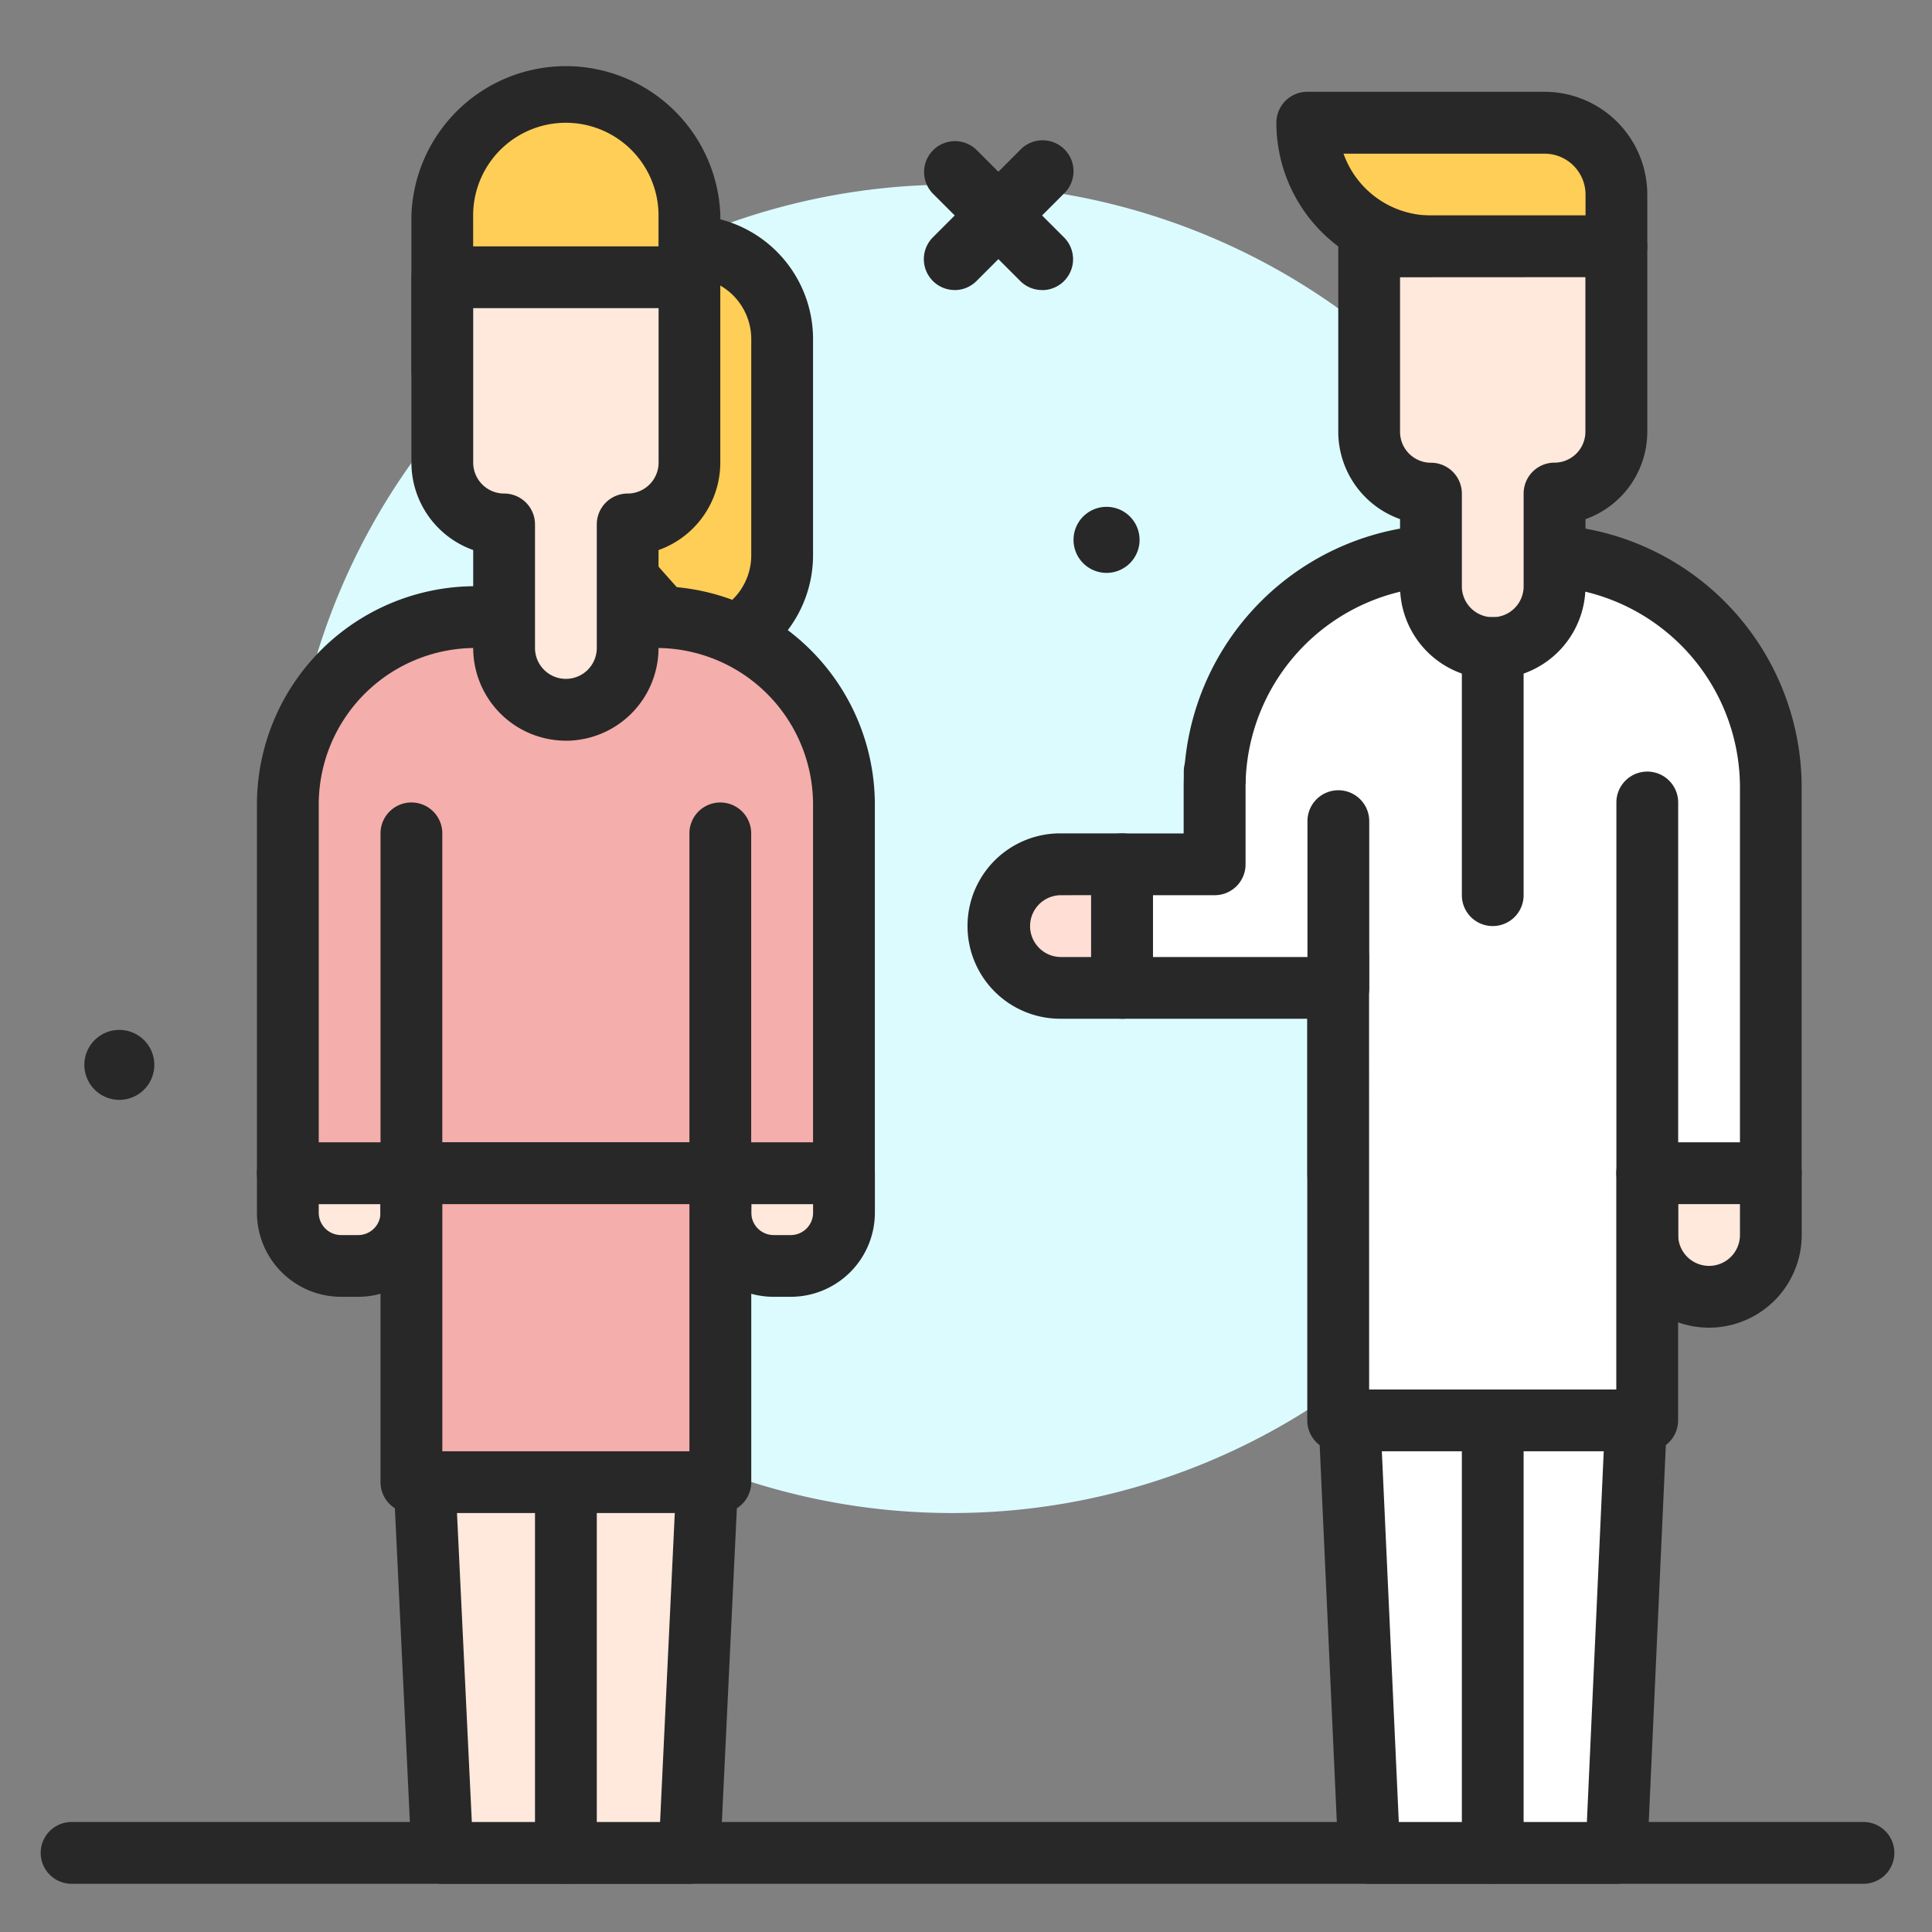 <svg xmlns="http://www.w3.org/2000/svg" xmlns:xlink="http://www.w3.org/1999/xlink" width="95" height="95" viewBox="0 0 95 95">
  <rect x="0" y="0" width="95" height="95" fill="#808080" stroke="none"/>
  <defs>
    <clipPath id="clip-path">
      <rect id="Rectángulo_351388" data-name="Rectángulo 351388" width="91.15" height="89.629" transform="translate(0 0)" fill="none"/>
    </clipPath>
  </defs>
  <g id="Grupo_1009017" data-name="Grupo 1009017" transform="translate(4001 9063)">
    <rect id="Rectángulo_351395" data-name="Rectángulo 351395" width="95" height="95" transform="translate(-4001 -9063)" fill="none"/>
    <g id="Grupo_1009013" data-name="Grupo 1009013" transform="translate(-3999 -9060)">
      <g id="Grupo_1009012" data-name="Grupo 1009012" clip-path="url(#clip-path)">
        <path id="Trazado_721465" data-name="Trazado 721465" d="M77.477,38.738A32.661,32.661,0,1,1,44.816,6.077,32.662,32.662,0,0,1,77.477,38.738" fill="#dcfbff"/>
        <path id="Trazado_721466" data-name="Trazado 721466" d="M19.75,15.191,31.9,28.863a4.558,4.558,0,0,0,4.558-4.557V13.672A4.558,4.558,0,0,0,31.9,9.114V7.595a6.076,6.076,0,1,0-12.153,0Z" fill="#ffce56"/>
        <path id="Trazado_721467" data-name="Trazado 721467" d="M31.9,30.382a1.519,1.519,0,0,1-1.136-.51L18.614,16.2a1.52,1.52,0,0,1-.384-1.009v-7.6a7.6,7.6,0,0,1,15.191,0v.194a6.083,6.083,0,0,1,4.558,5.883V24.306A6.082,6.082,0,0,1,31.9,30.382M21.268,14.614l11.26,12.664a3.04,3.04,0,0,0,2.413-2.972V13.672A3.042,3.042,0,0,0,31.9,10.634a1.518,1.518,0,0,1-1.519-1.519V7.595a4.558,4.558,0,0,0-9.116,0Z" fill="#282828"/>
        <path id="Trazado_721468" data-name="Trazado 721468" d="M89.63,89.629H1.52a1.519,1.519,0,1,1,0-3.038H89.63a1.519,1.519,0,1,1,0,3.038" fill="#282828"/>
        <path id="Trazado_721469" data-name="Trazado 721469" d="M54.035,23.546a1.624,1.624,0,1,1-1.624-1.624,1.624,1.624,0,0,1,1.624,1.624" fill="#282828"/>
        <path id="Trazado_721470" data-name="Trazado 721470" d="M65.323,88.111H77.476L79,54.69V37.979H63.8V54.69Z" fill="#fff"/>
        <path id="Trazado_721471" data-name="Trazado 721471" d="M77.476,89.629H65.323a1.519,1.519,0,0,1-1.517-1.45l-1.52-33.421V37.978A1.518,1.518,0,0,1,63.8,36.459H79a1.518,1.518,0,0,1,1.519,1.519V54.689L79,88.179a1.522,1.522,0,0,1-1.519,1.45m-10.7-3.038h9.249l1.453-31.97V39.5H65.323V54.689Z" fill="#282828"/>
        <path id="Trazado_721472" data-name="Trazado 721472" d="M71.4,89.629a1.517,1.517,0,0,1-1.518-1.518V62.284a1.518,1.518,0,0,1,3.037,0V88.111A1.518,1.518,0,0,1,71.4,89.629" fill="#282828"/>
        <path id="Trazado_721473" data-name="Trazado 721473" d="M79,54.689h6.077v3.038a3.038,3.038,0,1,1-6.077,0Z" fill="#ffe8dc"/>
        <path id="Trazado_721474" data-name="Trazado 721474" d="M82.034,62.284a4.562,4.562,0,0,1-4.557-4.557V54.689A1.519,1.519,0,0,1,79,53.169h6.076a1.518,1.518,0,0,1,1.518,1.52v3.038a4.562,4.562,0,0,1-4.557,4.557m-1.518-6.077v1.52a1.519,1.519,0,0,0,3.038,0v-1.52Z" fill="#282828"/>
        <path id="Trazado_721475" data-name="Trazado 721475" d="M85.073,35.709v18.98H79V66.841H63.805V44.055H57.728V35.709a11.4,11.4,0,0,1,11.4-11.4H73.67a11.4,11.4,0,0,1,11.4,11.4" fill="#fff"/>
        <path id="Trazado_721476" data-name="Trazado 721476" d="M79,68.361H63.8a1.518,1.518,0,0,1-1.519-1.52V45.574H57.728a1.52,1.52,0,0,1-1.52-1.519V35.708A12.937,12.937,0,0,1,69.13,22.787h4.539A12.935,12.935,0,0,1,86.591,35.708V54.689a1.517,1.517,0,0,1-1.519,1.518H80.515V66.841A1.518,1.518,0,0,1,79,68.361M65.323,65.323H77.476V54.689A1.518,1.518,0,0,1,79,53.17h4.557V35.708a9.9,9.9,0,0,0-9.884-9.883H69.132a9.9,9.9,0,0,0-9.886,9.883v6.828H63.8a1.518,1.518,0,0,1,1.519,1.519Z" fill="#282828"/>
        <path id="Trazado_721477" data-name="Trazado 721477" d="M63.8,37.377v8.2H53.171V39.5h4.557V34.94" fill="#fff"/>
        <path id="Trazado_721478" data-name="Trazado 721478" d="M63.805,47.093H53.171a1.518,1.518,0,0,1-1.519-1.519V39.5a1.519,1.519,0,0,1,1.519-1.519h3.038V34.94a1.519,1.519,0,0,1,3.038,0V39.5a1.518,1.518,0,0,1-1.519,1.519H54.69v3.039h7.6V37.377a1.519,1.519,0,0,1,3.038,0v8.2a1.519,1.519,0,0,1-1.519,1.519" fill="#282828"/>
        <path id="Trazado_721479" data-name="Trazado 721479" d="M53.171,45.574H50.132a3.038,3.038,0,0,1,0-6.077h3.039Z" fill="#ffded5"/>
        <path id="Trazado_721480" data-name="Trazado 721480" d="M53.171,47.093H50.132a4.557,4.557,0,0,1,0-9.115h3.039A1.518,1.518,0,0,1,54.689,39.5v6.076a1.518,1.518,0,0,1-1.518,1.52m-3.039-6.077a1.52,1.52,0,0,0,0,3.039h1.519V41.016Z" fill="#282828"/>
        <path id="Trazado_721481" data-name="Trazado 721481" d="M68.362,9.115h9.115V6.569a3.53,3.53,0,0,0-3.53-3.531H62.285a6.076,6.076,0,0,0,6.077,6.077" fill="#ffce56"/>
        <path id="Trazado_721482" data-name="Trazado 721482" d="M77.476,10.634H68.362a7.6,7.6,0,0,1-7.6-7.6,1.519,1.519,0,0,1,1.519-1.52H73.947A5.055,5.055,0,0,1,79,6.567V9.114a1.519,1.519,0,0,1-1.52,1.52M64.064,4.557a4.565,4.565,0,0,0,4.3,3.038h7.6V6.567a2.013,2.013,0,0,0-2.01-2.01Z" fill="#282828"/>
        <path id="Trazado_721483" data-name="Trazado 721483" d="M79,56.207a1.518,1.518,0,0,1-1.519-1.518V36.459a1.519,1.519,0,1,1,3.038,0v18.23A1.518,1.518,0,0,1,79,56.207" fill="#282828"/>
        <path id="Trazado_721484" data-name="Trazado 721484" d="M5.588,49.362a1.72,1.72,0,1,1-1.72-1.72,1.721,1.721,0,0,1,1.72,1.72" fill="#282828"/>
        <path id="Trazado_721485" data-name="Trazado 721485" d="M12.153,56.632V54.689H18.23v1.943a2.615,2.615,0,0,1-2.614,2.615h-.848a2.615,2.615,0,0,1-2.615-2.615" fill="#ffe8dc"/>
        <path id="Trazado_721486" data-name="Trazado 721486" d="M15.617,60.766h-.849a4.141,4.141,0,0,1-4.134-4.135V54.689a1.519,1.519,0,0,1,1.52-1.52H18.23a1.519,1.519,0,0,1,1.52,1.52v1.942a4.14,4.14,0,0,1-4.133,4.135m-1.944-4.559v.424a1.1,1.1,0,0,0,1.095,1.1h.849a1.1,1.1,0,0,0,1.094-1.1v-.424Z" fill="#282828"/>
        <path id="Trazado_721487" data-name="Trazado 721487" d="M33.421,56.632V54.689H39.5v1.943a2.615,2.615,0,0,1-2.614,2.615h-.848a2.615,2.615,0,0,1-2.615-2.615" fill="#ffe8dc"/>
        <path id="Trazado_721488" data-name="Trazado 721488" d="M36.885,60.766h-.849A4.14,4.14,0,0,1,31.9,56.631V54.689a1.518,1.518,0,0,1,1.519-1.52H39.5a1.519,1.519,0,0,1,1.52,1.52v1.942a4.14,4.14,0,0,1-4.133,4.135m-1.944-4.559v.424a1.1,1.1,0,0,0,1.095,1.1h.849a1.1,1.1,0,0,0,1.094-1.1v-.424Z" fill="#282828"/>
        <path id="Trazado_721489" data-name="Trazado 721489" d="M31.9,88.111H19.75L18.23,56.36V37.979H33.421V56.36Z" fill="#ffe8dc"/>
        <path id="Trazado_721490" data-name="Trazado 721490" d="M31.9,89.629H19.749a1.52,1.52,0,0,1-1.518-1.447L16.713,56.431l0-18.453a1.519,1.519,0,0,1,1.52-1.519H33.421a1.518,1.518,0,0,1,1.519,1.519V56.359L33.42,88.182A1.52,1.52,0,0,1,31.9,89.629M21.2,86.591h9.257L31.9,56.286V39.5H19.749V56.359Z" fill="#282828"/>
        <path id="Trazado_721491" data-name="Trazado 721491" d="M30.269,27.345A9.211,9.211,0,0,1,39.5,36.538V54.69H12.154V36.538a9.211,9.211,0,0,1,9.229-9.193Z" fill="#f4aeab"/>
        <path id="Trazado_721492" data-name="Trazado 721492" d="M39.5,56.208H12.154a1.518,1.518,0,0,1-1.52-1.519V36.538A10.743,10.743,0,0,1,21.383,25.825h8.886A10.743,10.743,0,0,1,41.018,36.538V54.689a1.518,1.518,0,0,1-1.52,1.519M13.673,53.17H37.979V36.538a7.7,7.7,0,0,0-7.71-7.675H21.383a7.7,7.7,0,0,0-7.71,7.675Z" fill="#282828"/>
        <path id="Trazado_721493" data-name="Trazado 721493" d="M25.826,89.629a1.518,1.518,0,0,1-1.519-1.518V62.284a1.519,1.519,0,0,1,3.038,0V88.111a1.519,1.519,0,0,1-1.519,1.518" fill="#282828"/>
        <path id="Trazado_721494" data-name="Trazado 721494" d="M18.23,56.207a1.518,1.518,0,0,1-1.519-1.518V37.978a1.519,1.519,0,1,1,3.038,0V54.689a1.518,1.518,0,0,1-1.519,1.518" fill="#282828"/>
        <path id="Trazado_721495" data-name="Trazado 721495" d="M33.421,56.207A1.517,1.517,0,0,1,31.9,54.689V37.978a1.518,1.518,0,1,1,3.037,0V54.689a1.518,1.518,0,0,1-1.519,1.518" fill="#282828"/>
        <path id="Trazado_721496" data-name="Trazado 721496" d="M31.9,10.634H19.75v9.115a3.038,3.038,0,0,0,3.037,3.038v6.076a3.038,3.038,0,1,0,6.077,0V22.787A3.039,3.039,0,0,0,31.9,19.749Z" fill="#ffe8dc"/>
        <path id="Trazado_721497" data-name="Trazado 721497" d="M25.826,33.421a4.564,4.564,0,0,1-4.558-4.559V24.046a4.568,4.568,0,0,1-3.038-4.3V10.634a1.519,1.519,0,0,1,1.52-1.52H31.9a1.518,1.518,0,0,1,1.518,1.52v9.114a4.567,4.567,0,0,1-3.037,4.3v4.816a4.564,4.564,0,0,1-4.558,4.559M21.268,12.153v7.595a1.522,1.522,0,0,0,1.519,1.52,1.518,1.518,0,0,1,1.52,1.519v6.075a1.519,1.519,0,1,0,3.038,0V22.787a1.518,1.518,0,0,1,1.519-1.519,1.522,1.522,0,0,0,1.52-1.52V12.153Z" fill="#282828"/>
        <path id="Trazado_721498" data-name="Trazado 721498" d="M77.477,9.115H65.324v9.114a3.038,3.038,0,0,0,3.038,3.039v4.558a3.039,3.039,0,0,0,6.077,0V21.268a3.039,3.039,0,0,0,3.038-3.039Z" fill="#ffe8dc"/>
        <path id="Trazado_721499" data-name="Trazado 721499" d="M71.4,30.382a4.562,4.562,0,0,1-4.557-4.557v-3.3a4.565,4.565,0,0,1-3.038-4.3V9.115a1.519,1.519,0,0,1,1.519-1.52H77.477A1.519,1.519,0,0,1,79,9.115v9.114a4.566,4.566,0,0,1-3.039,4.3v3.3A4.562,4.562,0,0,1,71.4,30.382M66.843,10.634v7.6a1.521,1.521,0,0,0,1.519,1.52,1.518,1.518,0,0,1,1.52,1.519v4.557a1.519,1.519,0,1,0,3.038,0V21.268a1.518,1.518,0,0,1,1.519-1.519,1.52,1.52,0,0,0,1.518-1.52v-7.6Z" fill="#282828"/>
        <path id="Trazado_721500" data-name="Trazado 721500" d="M71.4,42.536a1.517,1.517,0,0,1-1.518-1.519V28.863a1.518,1.518,0,0,1,3.037,0V41.017A1.518,1.518,0,0,1,71.4,42.536" fill="#282828"/>
        <path id="Trazado_721501" data-name="Trazado 721501" d="M49.242,11.262a1.513,1.513,0,0,1-1.074-.445l-4.3-4.3A1.519,1.519,0,0,1,46.02,4.373l4.3,4.3a1.519,1.519,0,0,1-1.074,2.593" fill="#282828"/>
        <path id="Trazado_721502" data-name="Trazado 721502" d="M44.945,11.262a1.519,1.519,0,0,1-1.073-2.593l4.295-4.3a1.52,1.52,0,1,1,2.149,2.149l-4.3,4.3a1.507,1.507,0,0,1-1.074.445" fill="#282828"/>
        <rect id="Rectángulo_351387" data-name="Rectángulo 351387" width="15.191" height="15.191" transform="translate(18.23 54.689)" fill="#f4aeab"/>
        <path id="Trazado_721503" data-name="Trazado 721503" d="M33.421,71.4H18.23a1.519,1.519,0,0,1-1.519-1.52V54.689A1.518,1.518,0,0,1,18.23,53.17H33.421a1.518,1.518,0,0,1,1.52,1.519V69.88a1.519,1.519,0,0,1-1.52,1.52M19.75,68.361H31.9V56.208H19.75Z" fill="#282828"/>
      </g>
    </g>
  </g>
</svg>
